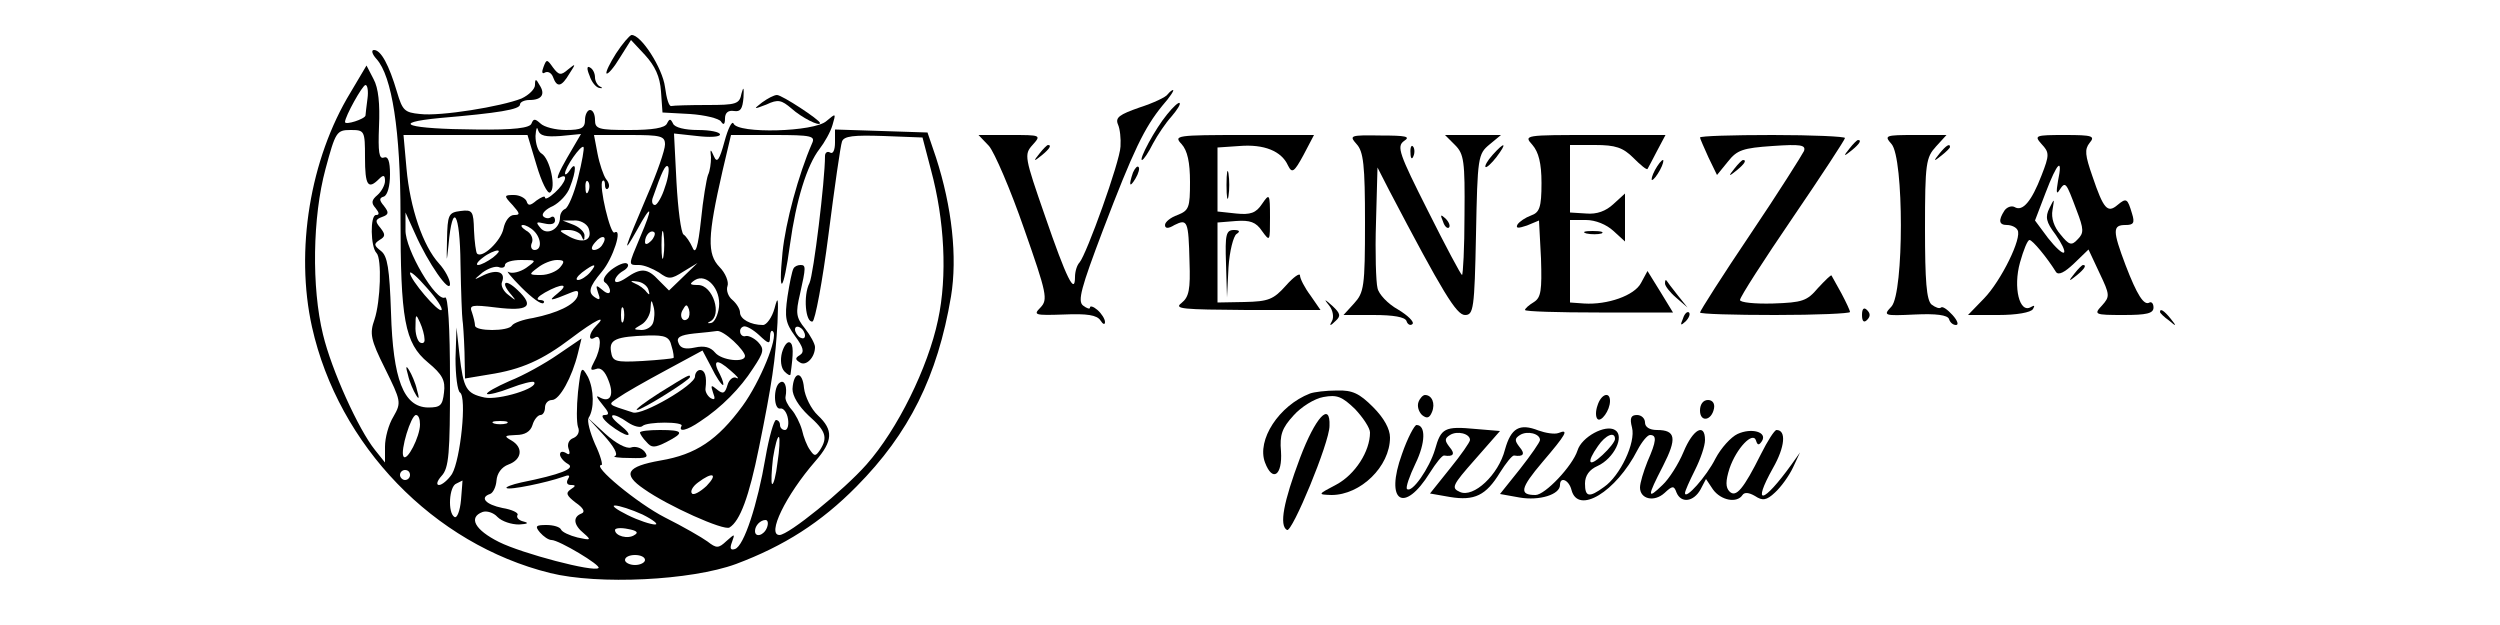 <?xml version="1.0" standalone="no"?>
<!DOCTYPE svg PUBLIC "-//W3C//DTD SVG 20010904//EN"
 "http://www.w3.org/TR/2001/REC-SVG-20010904/DTD/svg10.dtd">
<svg version="1.0" xmlns="http://www.w3.org/2000/svg"
 width="160pt" height="40pt" viewBox="0 0 388 125"
 preserveAspectRatio="xMidYMid meet">

<g transform="translate(0,125) scale(0.1,-0.1)"
fill="#000000" stroke="none">
<path d="M672 1143 c-12 -19 -21 -37 -19 -40 3 -2 15 12 27 32 l22 35 28 -30
c20 -22 30 -43 32 -73 l3 -42 55 -3 c30 -2 58 -9 62 -15 5 -8 8 -6 8 6 0 11 6
17 18 15 13 -2 17 4 19 27 1 20 0 23 -4 8 -4 -21 -10 -23 -69 -23 -35 0 -67
-1 -71 -2 -5 -2 -10 15 -13 38 -5 38 -48 105 -67 104 -4 -1 -18 -17 -31 -37z"/>
<path d="M193 1132 c31 -34 48 -144 48 -312 0 -209 8 -256 55 -295 29 -24 35
-36 32 -60 -3 -26 -7 -30 -32 -30 -49 1 -70 56 -74 190 -3 88 -7 113 -20 123
-14 11 -15 14 -3 22 12 7 12 11 2 24 -11 13 -11 17 3 22 14 5 14 9 4 22 -10
12 -10 16 0 19 7 3 12 21 12 44 0 27 -4 37 -12 34 -10 -4 -12 11 -10 62 2 45
-1 77 -11 95 l-14 27 -32 -54 c-81 -133 -111 -316 -77 -469 53 -237 243 -434
476 -492 97 -24 282 -15 372 18 96 36 170 83 241 155 105 106 162 220 189 380
13 79 2 179 -30 278 l-17 50 -92 3 -93 3 0 -26 c0 -15 -4 -24 -10 -20 -5 3
-10 0 -10 -7 0 -49 -23 -237 -31 -254 -13 -25 -8 -80 6 -77 5 1 20 80 32 174
12 94 24 178 27 186 4 11 23 13 83 11 l78 -3 17 -65 c27 -100 33 -212 14 -300
-20 -95 -81 -219 -143 -289 -46 -52 -156 -141 -174 -141 -26 0 12 79 72 148
35 40 36 62 5 91 -14 13 -26 38 -28 55 -3 35 -21 34 -23 -2 0 -14 12 -34 32
-53 35 -31 39 -44 23 -69 -9 -13 -11 -13 -20 0 -6 8 -13 26 -16 40 -4 14 -13
32 -21 41 -8 9 -13 20 -12 25 4 21 -2 35 -11 29 -14 -8 -13 -56 1 -52 6 1 13
-8 15 -21 2 -12 -1 -22 -6 -22 -6 0 -10 5 -10 10 0 6 -4 10 -8 10 -4 0 -14
-34 -21 -75 -16 -94 -43 -177 -61 -183 -9 -3 -11 1 -6 14 6 17 6 17 -11 2 -16
-15 -20 -15 -38 -1 -11 8 -49 30 -85 48 -55 28 -148 105 -127 105 3 0 -2 19
-13 42 -10 23 -16 46 -13 52 12 18 11 57 -1 82 -13 23 -14 22 -20 -30 -3 -30
-3 -61 0 -70 4 -9 0 -18 -9 -22 -9 -3 -13 -12 -10 -21 4 -11 2 -14 -5 -9 -7 4
-12 3 -12 -3 0 -5 7 -14 16 -19 16 -9 -15 -21 -94 -37 -18 -4 -31 -9 -29 -11
5 -5 81 11 112 22 13 5 16 4 11 -4 -4 -7 -2 -12 6 -12 10 0 10 -2 -1 -9 -10
-7 -8 -12 10 -26 16 -11 20 -19 12 -22 -18 -7 -16 -23 5 -40 15 -13 14 -14
-13 -8 -16 4 -31 11 -33 16 -2 5 -15 9 -29 9 -21 0 -24 -2 -13 -15 7 -8 17
-15 23 -15 15 0 100 -51 94 -56 -9 -9 -153 29 -199 52 -48 24 -62 49 -33 60 8
3 22 -1 30 -10 9 -9 28 -15 43 -15 17 1 21 3 9 6 -9 2 -15 8 -12 13 3 4 -11
11 -30 14 -34 7 -46 21 -25 28 6 2 12 14 13 27 1 14 10 27 24 32 27 10 30 34
6 48 -16 9 -14 10 9 11 18 0 29 7 33 20 3 11 11 20 16 20 5 0 9 7 9 15 0 8 6
15 14 15 15 0 40 45 52 94 l7 29 -47 -32 c-26 -18 -69 -42 -97 -53 -27 -12
-47 -23 -45 -26 3 -2 24 3 47 12 23 9 44 14 47 12 11 -12 -71 -37 -99 -31 -37
8 -42 18 -50 85 l-6 55 -2 -62 c0 -34 4 -65 9 -68 14 -9 1 -134 -16 -163 -8
-12 -20 -22 -26 -22 -6 0 -4 8 5 18 15 16 17 45 17 191 0 107 -4 170 -10 166
-17 -10 -80 96 -79 135 l0 35 19 -42 c26 -59 70 -122 70 -101 0 9 -10 28 -22
41 -32 35 -58 111 -65 190 l-6 67 124 0 124 0 18 -60 c10 -34 22 -58 27 -55
13 8 0 68 -17 78 -7 4 -12 20 -12 35 1 15 3 20 5 12 4 -12 15 -14 45 -12 l41
4 -28 -48 c-15 -26 -23 -44 -16 -40 20 12 14 -9 -8 -29 -11 -10 -20 -15 -20
-10 0 4 -7 1 -17 -6 -13 -11 -17 -11 -20 -1 -3 6 -14 12 -25 12 -20 0 -21 -1
-3 -20 15 -17 16 -20 3 -20 -9 0 -18 -12 -21 -27 -5 -25 -43 -61 -53 -50 -2 2
-5 23 -6 46 -1 39 -3 42 -27 39 -24 -3 -26 -7 -27 -58 -1 -47 -1 -48 3 -10 8
89 23 66 24 -38 1 -56 3 -106 4 -112 1 -5 3 -34 4 -64 l1 -53 48 8 c65 10 107
29 165 73 46 35 74 49 49 24 -15 -15 -16 -32 -2 -23 13 8 13 -21 -1 -47 -9
-17 -9 -20 3 -16 9 4 18 -4 25 -23 12 -30 3 -46 -19 -33 -7 4 -4 -2 6 -14 14
-17 16 -22 5 -22 -8 0 -4 -8 11 -20 14 -11 30 -20 35 -20 6 0 -1 9 -15 20 -29
23 -15 27 16 5 12 -8 25 -11 29 -7 9 9 84 9 78 0 -7 -13 11 -9 37 9 43 28 81
67 106 106 22 33 23 39 10 53 -8 8 -19 13 -24 12 -12 -4 -17 15 -5 19 5 2 19
-6 31 -17 19 -18 22 -19 22 -4 0 10 3 15 6 11 11 -11 -26 -101 -61 -149 -50
-68 -93 -97 -164 -109 -68 -12 -77 -27 -33 -57 48 -34 160 -84 171 -77 21 13
39 61 59 160 26 128 33 176 37 250 2 50 1 55 -6 28 -5 -18 -16 -33 -23 -33
-25 0 -46 12 -46 25 0 7 -7 18 -15 25 -9 7 -13 20 -10 28 3 8 -4 26 -16 38
-25 26 -24 61 6 192 l17 72 85 0 c77 0 84 -2 77 -17 -27 -62 -53 -158 -59
-218 -9 -91 2 -80 15 16 12 88 34 159 59 191 10 13 22 34 26 48 7 24 7 24 -12
8 -24 -22 -178 -26 -186 -5 -3 6 -11 -10 -18 -36 -10 -37 -15 -44 -21 -30 -7
16 -8 16 -6 -2 0 -11 -2 -27 -6 -35 -3 -8 -10 -49 -14 -90 -6 -55 -11 -70 -17
-55 -5 11 -13 23 -18 26 -5 4 -11 50 -14 104 l-5 98 46 -5 c25 -3 46 -2 46 3
0 5 -20 9 -44 9 -26 0 -47 5 -50 13 -5 10 -7 10 -12 0 -4 -9 -29 -13 -75 -13
-62 0 -69 2 -69 20 0 11 -4 20 -10 20 -5 0 -10 -9 -10 -20 0 -16 -7 -20 -38
-20 -21 0 -44 6 -51 13 -11 10 -14 10 -18 0 -3 -9 -35 -13 -111 -12 -136 1
-176 13 -72 23 117 10 160 17 160 27 0 5 9 9 19 9 25 0 32 12 20 30 -7 13 -9
13 -9 0 0 -8 -12 -20 -27 -27 -40 -16 -162 -36 -203 -31 -31 3 -35 7 -46 44
-16 54 -32 84 -46 84 -6 0 -4 -8 5 -18z m-18 -79 c-2 -16 -4 -31 -4 -34 -1 -7
-41 -20 -41 -13 0 11 35 74 41 74 4 0 6 -12 4 -27z m-5 -118 c0 -56 6 -65 28
-43 9 9 12 8 12 -4 0 -8 -7 -21 -15 -28 -12 -10 -13 -16 -4 -26 8 -10 8 -14 1
-14 -12 0 -11 -64 1 -76 11 -11 8 -97 -4 -133 -10 -28 -8 -40 21 -98 32 -65
33 -68 17 -96 -10 -16 -17 -43 -17 -60 l0 -32 -20 25 c-33 41 -87 160 -104
231 -23 94 -21 235 5 331 20 74 22 78 50 78 28 0 29 -1 29 -55z m600 26 c0
-11 -16 -57 -36 -103 -46 -108 -51 -123 -20 -68 30 55 33 48 6 -15 -24 -57
-24 -55 -2 -55 10 0 27 -7 40 -15 19 -14 24 -14 49 2 l28 17 -29 -28 -28 -27
-20 20 c-23 25 -36 26 -66 5 -12 -8 -22 -11 -22 -5 0 5 7 14 16 19 9 5 13 12
8 15 -5 3 -19 -3 -32 -13 -13 -11 -18 -21 -12 -25 5 -3 10 -11 10 -17 0 -6 -6
-6 -15 2 -13 11 -14 10 -9 -5 5 -13 4 -16 -4 -11 -17 10 -15 21 12 53 22 26
42 88 25 78 -8 -6 -32 95 -24 103 3 3 5 -1 5 -8 0 -7 3 -10 6 -7 4 4 2 12 -4
19 -5 7 -13 30 -17 51 l-7 37 71 0 c63 0 71 -2 71 -19z m-174 -67 c-8 -32 -20
-60 -26 -62 -5 -2 -10 -9 -10 -17 0 -23 -26 -37 -39 -21 -10 12 -9 13 8 9 13
-3 21 -1 21 6 0 7 -4 10 -9 6 -5 -3 -12 -1 -15 3 -3 5 6 14 20 20 13 7 29 23
34 38 13 33 13 54 0 34 -5 -8 -10 -11 -10 -7 0 12 32 58 37 53 2 -2 -3 -30
-11 -62z m174 -18 c-6 -20 -16 -36 -20 -36 -5 0 -7 6 -5 13 19 55 26 69 31 64
3 -3 1 -22 -6 -41z m-153 -8 c-3 -8 -6 -5 -6 6 -1 11 2 17 5 13 3 -3 4 -12 1
-19z m0 -74 c9 -24 -9 -32 -37 -18 -24 13 -24 14 -3 14 12 0 24 -6 26 -12 4
-10 6 -10 6 0 1 7 -9 17 -21 22 l-23 9 23 0 c12 1 25 -6 29 -15z m-109 -6 c15
-15 16 -38 1 -38 -6 0 -9 7 -5 15 3 8 -2 19 -12 24 -9 6 -12 11 -6 11 5 0 15
-5 22 -12z m259 -50 c-2 -13 -4 -3 -4 22 0 25 2 35 4 23 2 -13 2 -33 0 -45z
m-25 30 c-7 -7 -12 -8 -12 -2 0 14 12 26 19 19 2 -3 -1 -11 -7 -17z m-97 -7
c-3 -6 -11 -11 -17 -11 -6 0 -6 6 2 15 14 17 26 13 15 -4z m-219 -26 c-11 -8
-24 -15 -30 -15 -5 0 -1 7 10 15 10 8 24 14 29 14 6 0 1 -6 -9 -14z m66 -21
c-12 -8 -28 -12 -35 -8 -6 4 5 -10 26 -31 21 -21 40 -35 44 -31 3 3 0 6 -8 6
-8 1 -3 7 11 15 34 19 50 18 25 -2 -20 -16 -16 -16 30 3 11 4 13 2 10 -9 -7
-17 -40 -33 -89 -43 -20 -3 -39 -10 -42 -15 -7 -12 -74 -12 -74 0 0 5 -3 17
-6 26 -6 15 -1 16 48 10 65 -8 78 2 43 35 -25 24 -35 16 -12 -10 10 -12 9 -12
-6 0 -10 7 -16 19 -13 26 8 20 -10 26 -36 14 -22 -11 -22 -11 -3 5 11 8 25 13
32 11 7 -3 13 -1 13 4 0 6 15 10 32 10 32 0 32 0 10 -16z m68 1 c-7 -8 -24
-15 -38 -15 -25 0 -25 1 -6 15 10 8 27 15 38 15 15 0 16 -3 6 -15z m60 -10
c-7 -8 -18 -15 -24 -15 -6 0 -2 7 8 15 25 19 32 19 16 0z m-297 -75 c-6 -6
-63 61 -63 74 0 5 15 -8 34 -30 19 -21 32 -41 29 -44z m555 6 c-2 -16 -9 -31
-16 -32 -7 -1 -8 0 -2 3 25 12 6 73 -24 73 -17 0 -18 2 -6 10 23 14 52 -18 48
-54z m-141 34 c3 -10 2 -11 -4 -4 -4 6 -15 14 -23 17 -11 5 -9 6 4 4 11 -1 21
-9 23 -17z m9 -66 c-3 -8 -13 -14 -23 -14 -17 1 -17 1 0 11 9 5 18 20 18 32 1
18 2 19 6 4 3 -10 2 -25 -1 -33z m-59 4 c-3 -7 -5 -2 -5 12 0 14 2 19 5 13 2
-7 2 -19 0 -25z m129 5 c-10 -10 -19 5 -10 18 6 11 8 11 12 0 2 -7 1 -15 -2
-18z m-527 -41 c1 -7 -3 -10 -9 -7 -5 3 -10 18 -9 33 0 24 1 25 9 7 5 -11 9
-26 9 -33z m618 -4 c13 -12 23 -25 23 -30 0 -14 -47 -9 -60 7 -9 11 -22 14
-40 10 -19 -4 -29 -2 -33 9 -5 11 3 16 31 19 20 2 41 4 46 5 6 1 20 -8 33 -20z
m-124 -10 c4 -12 5 -23 4 -24 -1 -1 -29 -4 -62 -6 -55 -3 -60 -1 -63 19 -4 24
10 30 74 32 35 1 43 -3 47 -21z m103 -78 c2 0 0 9 -6 21 -16 29 -7 33 21 8 13
-11 19 -18 12 -15 -6 4 -15 -3 -18 -14 -5 -17 -9 -19 -21 -9 -12 10 -13 9 -8
-6 5 -13 4 -16 -5 -11 -6 4 -11 13 -10 19 3 24 -1 37 -11 37 -5 0 -10 -6 -10
-13 0 -17 -105 -78 -124 -72 -53 17 -51 15 -29 30 11 8 53 32 94 54 l74 40 18
-34 c9 -19 20 -35 23 -35z m-606 -79 c0 -24 -26 -75 -33 -64 -7 11 15 83 25
83 5 0 8 -8 8 -19z m173 2 c-7 -2 -19 -2 -25 0 -7 3 -2 5 12 5 14 0 19 -2 13
-5z m542 -78 c-3 -26 -8 -45 -11 -43 -2 3 -1 26 2 52 4 25 9 44 12 42 2 -3 1
-26 -3 -51z m-735 -25 c0 -5 -4 -10 -10 -10 -5 0 -10 5 -10 10 0 6 5 10 10 10
6 0 10 -4 10 -10z m593 -22 c-13 -12 -26 -19 -29 -15 -4 4 1 14 12 22 29 22
41 18 17 -7z m-491 -28 c-2 -22 -8 -37 -13 -34 -14 8 -11 62 4 67 6 3 12 6 12
6 0 1 -1 -17 -3 -39z m363 -29 c22 -11 33 -20 25 -20 -8 0 -33 8 -55 19 -22
11 -33 19 -25 19 8 0 33 -8 55 -18z m249 -26 c-6 -16 -24 -21 -24 -7 0 11 11
22 21 22 5 0 6 -7 3 -15z m-265 -15 c-13 -9 -39 -2 -39 10 0 4 12 5 26 2 17
-3 22 -7 13 -12z m21 -50 c0 -5 -9 -10 -20 -10 -11 0 -20 5 -20 10 0 6 9 10
20 10 11 0 20 -4 20 -10z"/>
<path d="M760 465 c-30 -19 -51 -35 -46 -35 10 0 106 60 106 66 0 6 -2 5 -60
-31z"/>
<path d="M527 1116 c-4 -10 -3 -15 3 -11 6 3 13 -1 16 -9 8 -22 17 -20 33 7
13 20 13 21 -3 8 -14 -12 -18 -12 -30 4 -12 17 -13 17 -19 1z"/>
<path d="M619 1099 c4 -13 13 -24 20 -25 6 -1 7 0 1 3 -5 2 -10 11 -10 18 0 8
-4 17 -10 20 -6 4 -7 -2 -1 -16z"/>
<path d="M1775 1061 c-3 -5 -28 -17 -56 -26 -40 -14 -49 -20 -43 -34 4 -9 6
-28 5 -44 -1 -30 -68 -216 -82 -232 -5 -5 -9 -18 -9 -29 0 -37 -17 -3 -60 122
-41 118 -42 123 -25 142 18 20 17 20 -45 20 l-63 0 21 -22 c11 -13 43 -87 70
-165 46 -131 48 -142 33 -158 -15 -15 -12 -16 47 -14 46 2 66 -1 73 -12 5 -8
9 -9 9 -3 0 6 -7 17 -15 24 -8 7 -15 9 -15 5 0 -4 -6 -2 -14 4 -11 9 -4 35 40
151 61 160 83 205 119 249 15 17 24 31 21 31 -2 0 -7 -4 -11 -9z"/>
<path d="M964 1045 c-18 -14 -17 -14 9 -4 23 11 30 9 50 -8 20 -18 57 -37 57
-29 0 6 -76 56 -86 56 -6 0 -19 -7 -30 -15z"/>
<path d="M1774 1021 c-24 -29 -57 -91 -50 -91 3 0 13 15 22 33 9 17 26 42 37
54 11 13 19 25 16 27 -2 2 -13 -8 -25 -23z"/>
<path d="M1803 962 c12 -13 17 -37 17 -76 0 -51 -2 -57 -25 -66 -14 -5 -25
-14 -25 -20 0 -7 6 -8 19 0 26 13 28 8 30 -73 2 -56 -1 -71 -16 -83 -16 -12 2
-13 130 -14 l148 0 -20 29 c-12 16 -21 34 -21 40 0 6 -13 -3 -28 -20 -25 -28
-35 -32 -83 -33 l-54 -1 0 80 0 80 37 3 c28 2 40 -2 52 -20 16 -22 16 -21 16
27 0 48 -1 49 -16 27 -12 -18 -23 -22 -52 -19 l-37 4 0 64 0 64 44 3 c49 4 84
-10 97 -39 8 -16 12 -14 31 21 l21 40 -140 0 c-136 0 -141 -1 -125 -18z"/>
<path d="M2153 962 c14 -15 17 -42 17 -157 0 -129 -2 -140 -22 -162 l-21 -23
60 0 c40 0 63 -4 66 -12 2 -7 8 -10 12 -6 4 4 -9 17 -29 29 -20 11 -39 31 -41
43 -3 11 -5 71 -3 131 l3 110 23 -45 c108 -206 135 -250 152 -250 17 0 19 12
22 161 3 155 4 161 27 180 l23 19 -56 0 -56 0 20 -20 c18 -18 20 -32 19 -140
0 -66 -3 -120 -5 -120 -2 0 -33 58 -68 128 -58 115 -63 129 -48 140 14 9 4 11
-47 11 -61 1 -63 0 -48 -17z"/>
<path d="M2505 960 c12 -14 18 -36 18 -76 0 -49 -4 -59 -21 -65 -11 -4 -23
-12 -27 -18 -4 -8 1 -8 19 -2 l24 10 4 -76 c2 -64 0 -78 -14 -87 -10 -6 -18
-13 -18 -16 0 -3 67 -5 148 -5 l148 0 -25 41 -26 42 -13 -24 c-13 -25 -67 -44
-114 -41 l-28 2 0 83 0 82 32 0 c19 0 41 -9 55 -22 l23 -21 0 48 0 48 -23 -21
c-15 -14 -33 -21 -55 -19 l-32 2 0 68 0 67 50 0 c41 0 56 -5 77 -26 14 -14 26
-24 28 -22 1 2 10 18 19 36 l17 32 -142 0 c-141 0 -142 0 -124 -20z"/>
<path d="M2840 975 c0 -2 8 -20 17 -40 l17 -35 22 27 c18 23 30 27 89 31 57 4
67 2 63 -10 -4 -8 -51 -83 -107 -166 -56 -83 -101 -154 -101 -157 0 -3 68 -5
150 -5 83 0 150 3 150 6 0 3 -8 20 -17 37 -10 18 -19 34 -20 36 -1 2 -13 -10
-27 -25 -22 -26 -31 -29 -90 -31 -36 -1 -66 2 -66 7 0 6 47 79 105 164 58 85
105 157 105 160 0 3 -65 6 -145 6 -80 0 -145 -2 -145 -5z"/>
<path d="M3223 962 c25 -28 25 -297 0 -325 -17 -18 -16 -19 47 -16 42 2 65 -1
68 -9 2 -7 8 -12 14 -12 6 0 3 9 -7 20 -10 11 -20 18 -23 15 -3 -3 -11 0 -19
6 -10 9 -13 47 -13 152 0 131 2 142 22 164 l21 23 -63 0 c-60 0 -62 -1 -47
-18z"/>
<path d="M3523 962 c16 -17 16 -22 0 -63 -20 -52 -38 -73 -54 -63 -6 3 -15 0
-20 -7 -13 -20 -11 -29 5 -29 8 0 18 -4 21 -10 10 -15 -33 -102 -67 -137 l-32
-33 61 0 c36 0 65 5 69 12 4 7 3 8 -4 4 -23 -14 -36 39 -22 89 7 25 15 45 19
45 6 0 35 -35 53 -64 5 -7 17 -1 36 17 l29 28 22 -47 c21 -44 21 -47 5 -65
-17 -18 -15 -19 43 -19 46 0 60 3 60 15 0 8 -4 12 -8 10 -11 -7 -25 15 -48 75
-26 69 -26 80 0 80 16 0 19 4 13 23 -9 30 -11 32 -29 17 -20 -17 -28 -8 -50
57 -15 43 -16 54 -6 67 12 14 6 16 -49 16 -60 0 -62 -1 -47 -18z m33 -74 c-4
-23 -3 -28 3 -18 12 18 13 16 34 -40 15 -39 15 -46 2 -59 -12 -13 -17 -11 -34
10 -13 15 -19 33 -16 49 4 24 4 24 -6 4 -9 -18 -7 -28 12 -53 12 -17 20 -33
17 -36 -3 -3 -17 10 -32 29 l-26 35 21 55 c24 63 35 72 25 24z"/>
<path d="M3139 953 c-13 -16 -12 -17 4 -4 16 13 21 21 13 21 -2 0 -10 -8 -17
-17z"/>
<path d="M1519 943 c-13 -16 -12 -17 4 -4 16 13 21 21 13 21 -2 0 -10 -8 -17
-17z"/>
<path d="M2261 944 c0 -11 3 -14 6 -6 3 7 2 16 -1 19 -3 4 -6 -2 -5 -13z"/>
<path d="M2425 940 c-10 -11 -16 -22 -14 -24 2 -2 12 7 22 20 22 29 17 32 -8
4z"/>
<path d="M3319 943 c-13 -16 -12 -17 4 -4 9 7 17 15 17 17 0 8 -8 3 -21 -13z"/>
<path d="M2750 910 c-6 -11 -8 -20 -6 -20 3 0 10 9 16 20 6 11 8 20 6 20 -3 0
-10 -9 -16 -20z"/>
<path d="M2909 913 c-13 -16 -12 -17 4 -4 16 13 21 21 13 21 -2 0 -10 -8 -17
-17z"/>
<path d="M1706 905 c-9 -26 -7 -32 5 -12 6 10 9 21 6 23 -2 3 -7 -2 -11 -11z"/>
<path d="M1893 880 c0 -25 2 -35 4 -22 2 12 2 32 0 45 -2 12 -4 2 -4 -23z"/>
<path d="M2326 807 c3 -10 9 -15 12 -12 3 3 0 11 -7 18 -10 9 -11 8 -5 -6z"/>
<path d="M1892 723 l2 -68 3 60 c2 33 10 63 16 67 8 5 6 8 -5 8 -16 0 -18 -9
-16 -67z"/>
<path d="M2613 783 c9 -2 23 -2 30 0 6 3 -1 5 -18 5 -16 0 -22 -2 -12 -5z"/>
<path d="M1027 713 c-3 -5 -8 -30 -12 -56 -6 -42 -4 -53 15 -79 17 -23 19 -32
10 -38 -10 -6 -10 -9 0 -15 12 -8 30 10 30 31 0 6 -9 23 -20 37 -18 22 -19 31
-10 69 12 54 12 58 1 58 -6 0 -12 -3 -14 -7z m23 -134 c0 -6 -4 -7 -10 -4 -5
3 -10 11 -10 16 0 6 5 7 10 4 6 -3 10 -11 10 -16z"/>
<path d="M3589 703 c-13 -16 -12 -17 4 -4 16 13 21 21 13 21 -2 0 -10 -8 -17
-17z"/>
<path d="M2770 683 c0 -5 10 -18 23 -29 l22 -19 -20 25 c-11 14 -21 27 -22 29
-2 2 -3 0 -3 -6z"/>
<path d="M2099 638 c7 -9 9 -23 5 -30 -6 -10 -4 -11 7 0 11 10 10 15 -6 30
-17 15 -18 15 -6 0z"/>
<path d="M3164 620 c0 -13 4 -16 10 -10 7 7 7 13 0 20 -6 6 -10 3 -10 -10z"/>
<path d="M2806 613 c-6 -14 -5 -15 5 -6 7 7 10 15 7 18 -3 3 -9 -2 -12 -12z"/>
<path d="M3760 626 c0 -2 8 -10 18 -17 15 -13 16 -12 3 4 -13 16 -21 21 -21
13z"/>
<path d="M1004 545 c-4 -15 -2 -31 5 -38 6 -6 11 -9 12 -6 6 43 6 60 -1 64 -5
3 -12 -6 -16 -20z"/>
<path d="M256 500 c3 -14 11 -32 16 -40 6 -10 7 -7 2 10 -3 14 -11 32 -16 40
-6 10 -7 7 -2 -10z"/>
<path d="M2060 463 c-62 -24 -107 -93 -90 -138 15 -40 35 -26 32 22 -3 33 2
47 25 72 15 17 42 34 60 37 27 5 37 1 63 -24 16 -17 30 -38 30 -47 0 -38 -30
-84 -67 -104 -38 -20 -38 -20 -10 -21 58 0 117 57 117 115 0 17 -12 39 -34 61
-27 27 -41 34 -72 33 -22 0 -46 -3 -54 -6z"/>
<path d="M2277 446 c-3 -8 0 -19 7 -26 10 -8 15 -6 20 6 7 17 0 34 -14 34 -4
0 -10 -6 -13 -14z"/>
<path d="M2635 439 c-4 -11 -4 -23 0 -27 7 -7 25 17 25 36 0 20 -18 14 -25 -9z"/>
<path d="M2840 429 c0 -24 23 -21 28 4 2 10 -3 17 -12 17 -10 0 -16 -9 -16
-21z"/>
<path d="M2040 334 c-33 -88 -42 -135 -26 -144 10 -6 85 175 85 208 2 50 -28
18 -59 -64z"/>
<path d="M2704 395 c8 -30 -24 -97 -56 -119 -30 -22 -38 -20 -38 7 0 16 9 28
25 35 33 15 55 60 35 72 -19 12 -67 -14 -75 -41 -10 -31 -65 -89 -84 -89 -33
0 -31 13 14 66 47 55 54 67 32 58 -8 -3 -26 0 -40 5 -38 15 -55 5 -67 -38 -13
-51 -63 -97 -90 -85 -18 8 -16 13 30 65 l50 57 -48 4 c-63 6 -70 2 -82 -41
-11 -37 -46 -88 -56 -79 -3 3 5 26 17 51 20 41 21 77 2 77 -4 0 -18 -26 -29
-58 -35 -96 4 -121 56 -37 12 19 24 34 28 34 19 -3 23 3 11 17 -10 13 -10 17
1 24 14 9 40 3 40 -10 0 -4 -18 -30 -40 -57 l-40 -50 40 -7 c49 -8 72 3 100
49 12 19 24 34 28 34 19 -3 23 3 11 17 -10 13 -10 17 1 24 14 9 40 3 40 -10 0
-4 -18 -30 -40 -58 l-40 -50 39 -7 c40 -7 81 6 81 25 0 18 18 10 23 -10 13
-50 89 -4 132 80 9 17 20 30 25 30 14 0 13 -12 -5 -53 -8 -20 -15 -43 -15 -52
0 -23 28 -30 49 -11 16 15 19 15 24 1 9 -22 34 -19 48 6 l11 21 14 -21 c16
-22 48 -28 59 -11 4 6 13 5 25 -2 15 -10 23 -9 40 7 12 11 28 33 36 50 l14 30
-17 -24 c-57 -79 -80 -84 -37 -7 24 42 27 76 7 76 -4 0 -18 -22 -31 -48 -35
-70 -50 -88 -63 -75 -8 8 -8 21 0 46 14 41 47 75 53 56 3 -10 6 -10 12 -1 11
18 -21 27 -49 14 -13 -6 -33 -28 -44 -49 -18 -36 -61 -84 -61 -69 0 4 9 24 20
46 11 22 20 48 20 60 0 35 -24 22 -43 -24 -10 -24 -29 -54 -42 -66 -31 -30
-31 -24 1 38 28 55 26 72 -12 72 -15 0 -24 6 -24 15 0 8 -7 15 -16 15 -12 0
-15 -6 -10 -25z m-34 -23 c0 -5 -11 -19 -25 -32 -28 -26 -33 -16 -9 18 15 22
34 30 34 14z"/>
<path d="M648 379 c19 -21 29 -38 22 -41 -6 -2 7 -4 30 -4 34 -1 38 1 29 13
-7 8 -19 11 -27 8 -9 -3 -30 8 -51 27 l-36 33 33 -36z"/>
<path d="M720 385 c0 -3 6 -12 13 -19 10 -12 16 -12 40 0 37 19 34 24 -13 24
-22 0 -40 -2 -40 -5z"/>
</g>
</svg>
